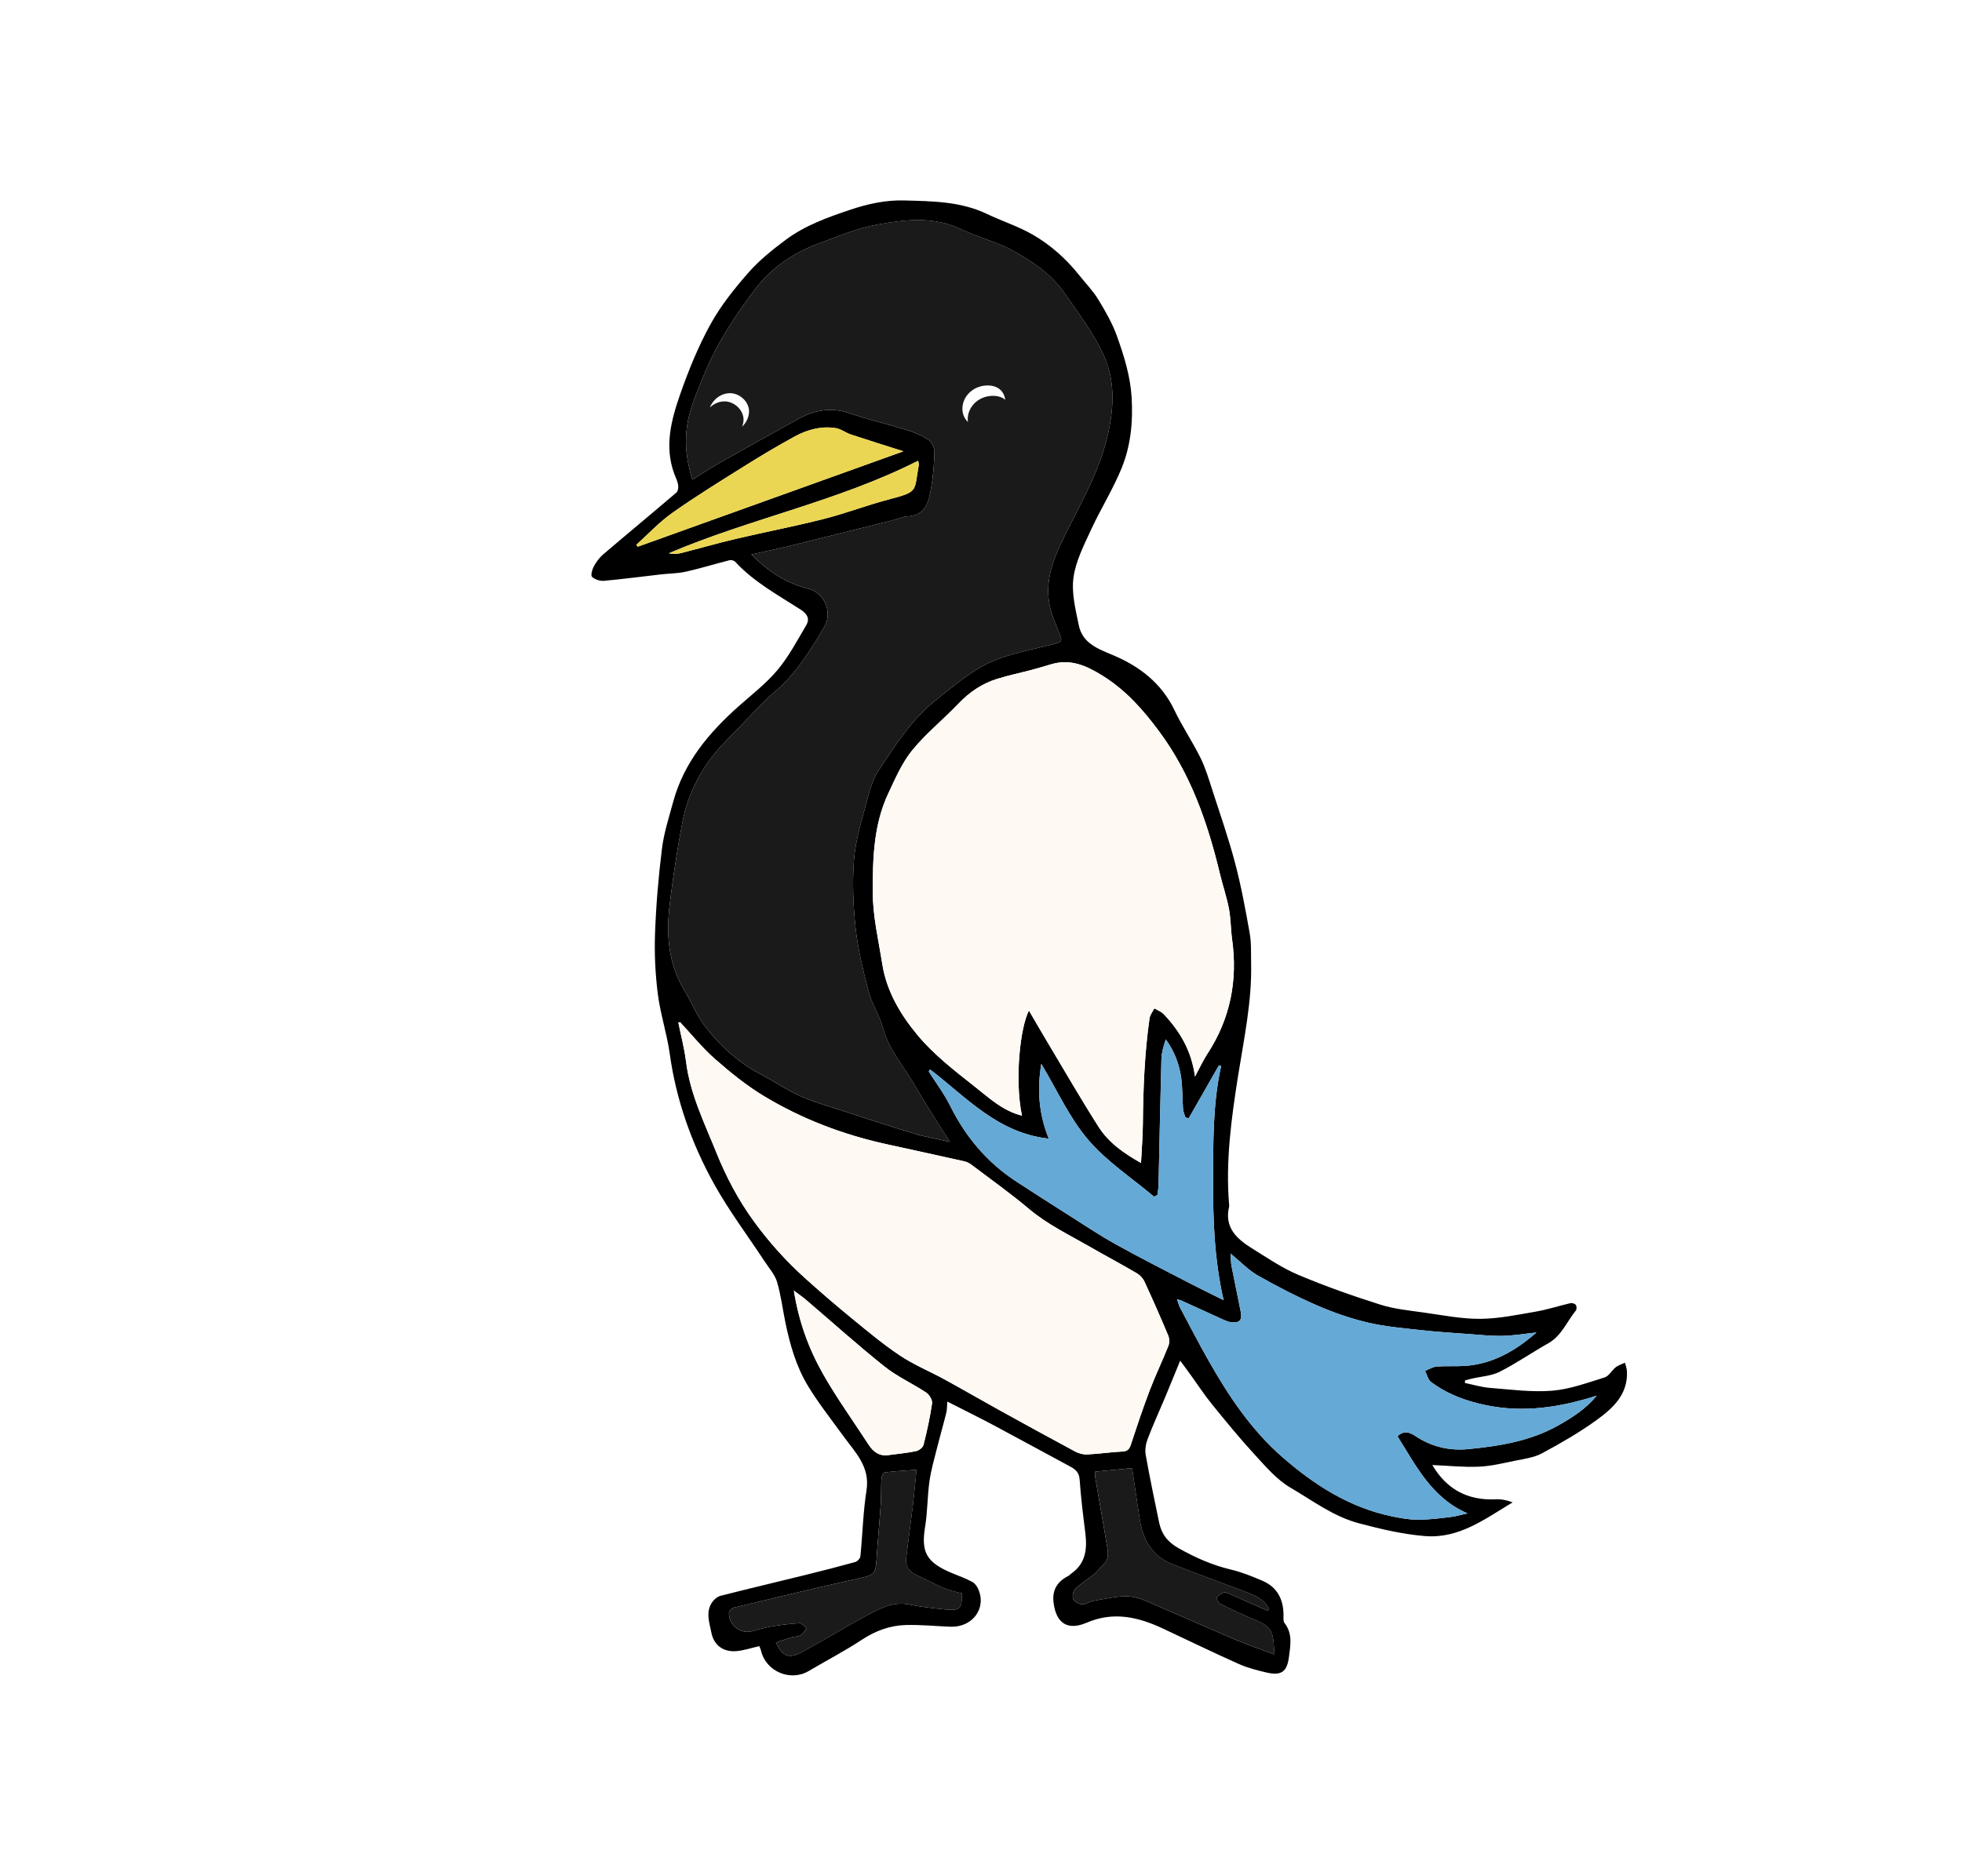 <?xml version="1.0" encoding="UTF-8"?><svg id="Layer_1" xmlns="http://www.w3.org/2000/svg" xmlns:xlink="http://www.w3.org/1999/xlink" viewBox="0 0 1150 1100"><defs><style>.cls-1{fill:#ebd653;}.cls-2,.cls-3{fill:#fff;}.cls-4{fill:#fff9f4;}.cls-5{fill:#65a9d6;}.cls-6{fill:#1a1a1a;}.cls-3{filter:url(#drop-shadow-1);}</style><filter id="drop-shadow-1" filterUnits="userSpaceOnUse"><feOffset dx="15" dy="15"/><feGaussianBlur result="blur" stdDeviation="15"/><feFlood flood-color="#000" flood-opacity=".5"/><feComposite in2="blur" operator="in"/><feComposite in="SourceGraphic"/></filter></defs><path class="cls-3" d="m464.71,1032.24c-14.97,0-29.82-4.98-41.8-14.01-.27-.21-.54-.42-.82-.62-27.06-3.32-48.78-23.29-54.15-50.83-.09-.44-.19-.88-.29-1.34-1.97-8.79-7.22-32.14,9.16-55.19,8.21-11.54,20.02-19.74,33.28-23.11,10.59-2.69,21.25-5.28,31.57-7.78,5.15-1.25,10.3-2.5,15.44-3.76-.99-1.29-2.05-2.7-3.16-4.23-1.71-2.36-3.45-4.7-5.19-7.05-5.67-7.64-12.1-16.3-17.95-25.96-11.3-18.67-16.26-37.94-19.32-52.64-.73-3.5-1.32-6.84-1.83-9.78-.36-2.04-.71-4.02-1.06-5.78-.65-.92-1.36-1.95-2.11-3.08-2.88-4.38-5.92-8.8-9.13-13.48-7.52-10.95-15.3-22.26-22.41-35.06-16.66-29.99-27.38-61.59-31.87-93.93-.47-3.41-1.5-7.78-2.58-12.41-1.58-6.77-3.38-14.45-4.47-23.07-1.85-14.63-2.53-29.34-2-43.71.64-17.46,2.12-35.66,4.42-54.11,1.38-11.07,4.08-20.61,6.47-29.03.5-1.76,1-3.51,1.47-5.26,8.52-31.4,26.51-54.14,42.49-70.07-1.97.23-3.94.47-5.92.71-7.88.95-16.03,1.93-24.45,2.68-1.68.15-3.39.23-5.08.23-14.75,0-29.37-5.63-40.11-15.46-18.1-16.55-21.82-43.36-9.23-66.69,4.54-8.41,10.27-15.6,17.04-21.37,7.11-6.07,14.31-12.11,21.27-17.96l.25-.21c-1.81-23.58,5.1-43.35,8.94-54.34,6.56-18.77,13.47-34.65,21.13-48.54,8.78-15.93,19.84-29.3,28.49-39.16,9.65-11,20.38-19.5,29.61-26.36,17.02-12.66,34.95-19.25,51.85-24.92,16.12-5.4,30.98-8.03,45.44-8.03,1.07,0,2.14.01,3.21.04l2.39.06c18.71.49,42,1.09,66.26,12.66,2.28,1.09,5.15,2.28,8.2,3.53,6.3,2.6,14.14,5.84,22.14,10.44,15.73,9.04,29.73,21.23,41.62,36.22.65.82,1.58,1.91,2.56,3.07,3.31,3.9,7.85,9.24,12,16.06,5.53,9.09,11.22,19.11,15.39,30.79,5.26,14.77,10.28,31.02,11.39,49.84,1.39,23.39-1.71,44.01-9.46,63.04-3.88,9.52-8.38,18.01-12.36,25.5-2.48,4.68-4.83,9.11-6.68,13.12-.51,1.11-1.03,2.23-1.56,3.36-.91,1.95-2.08,4.46-3.01,6.63,24.48,12.17,42.4,29.96,53.34,52.98,1.54,3.23,3.78,7.1,6.15,11.21,2.76,4.76,5.88,10.16,8.84,16.14,4.2,8.5,6.78,16.59,8.86,23.09.27.86.54,1.71.82,2.56,1.02,3.15,2.05,6.28,3.08,9.42,3.8,11.53,7.72,23.46,11.06,36.11,4.02,15.28,6.75,30.05,9.42,45.1,1.51,8.5,1.53,16.07,1.55,21.59,0,1.17,0,2.33.03,3.5.53,22.9-3.08,44.22-6.26,63.04-.71,4.21-1.38,8.2-2.01,12.17-3.09,19.6-5.79,38.72-5.17,56.73,3.98,2.48,7.65,4.64,10.59,5.88,12.72,5.38,27,10.56,43.64,15.83,2.6.82,7.67,1.5,12.58,2.15,1.76.23,3.51.47,5.25.71,2.6.37,5.21.77,7.82,1.17,6.59,1.02,12.82,1.98,17.28,1.98h.24c4.9-.04,11.73-1.26,18.97-2.55,1.83-.33,3.66-.65,5.48-.97,1.91-.33,4.83-1.12,7.93-1.95,2.86-.77,6.1-1.64,9.62-2.46,3.83-.88,7.77-1.33,11.72-1.33,17.17,0,33.32,8.17,43.19,21.85.44.6.86,1.21,1.26,1.83l21.62-10.13,13.91,59.4c.74,2.61,2.24,7.91,2.55,14.83,1.34,28.94-12.66,48.43-24.83,60.15l22.89,8.58-89.38,53.25c-1.96,1.17-4.02,2.45-6.2,3.8-15.75,9.78-37.33,23.17-67.05,23.17-2.63,0-5.3-.11-7.94-.33-9.33-.77-18.15-2.22-26.38-3.94,2.94,12.83,1.44,23.98.61,30.11l-.18,1.34c-4.7,36.83-32.42,53.32-57.8,53.32-5.28,0-10.63-.65-16.35-1.99-7.87-1.84-16.39-4.09-25.24-8.04-11.2-5-22.21-10.23-32.86-15.27-4.12-1.96-8.25-3.91-12.38-5.85-2.61-1.22-4.31-1.83-5.3-2.13-8.71,3.53-17.49,5.31-26.15,5.31-12.29,0-24.05-3.68-33.9-10.38-10.79,6.99-23.64,10.85-37.22,10.85-.92,0-1.85-.02-2.79-.05-3.38-.13-6.55-.32-9.62-.5-4.24-.25-8.24-.49-11.6-.49-.16,0-.32,0-.47,0-.21.12-.49.28-.83.51-7.9,5.21-15.53,9.52-22.9,13.69-3.59,2.03-6.97,3.94-10.19,5.85-10.51,6.23-22.54,9.52-34.79,9.52Z"/><path d="m839.55,858.95c8.45,14.35,20.86,20.86,37.3,20.06,3.24-.16,6.52.57,9.78,1.79-16.25,9.69-31.32,21.42-51.49,19.76-13.06-1.08-25.59-4.06-38.28-7.39-15.34-4.02-27.38-13.36-40.41-20.94-8.05-4.68-14.54-12.37-21-19.39-8.76-9.52-16.97-19.58-25.13-29.63-4.46-5.5-8.34-11.47-12.5-17.22-1.86-2.57-3.75-5.12-6.06-8.28-3.29,8.01-6.24,15.3-9.28,22.56-3.25,7.76-6.79,15.42-9.77,23.28-1.09,2.87-1.71,6.37-1.18,9.34,2.35,13.29,5.14,26.51,7.88,39.73,1.39,6.72,4.92,11.4,11.26,14.98,9.84,5.55,19.87,10.02,30.89,12.63,6.35,1.5,12.52,4.01,18.54,6.61,8.65,3.74,12.19,10.93,12.22,20.1,0,1.55-.25,3.54.56,4.57,4.93,6.23,3.47,13.3,2.6,20.06-1.11,8.71-4.63,10.98-13.17,8.98-5.51-1.29-11.1-2.72-16.24-5.01-14.9-6.66-29.59-13.79-44.37-20.73-14.46-6.8-29.05-10.21-44.71-3.47-11.17,4.8-17.92.44-19.46-11.72q-1.35-10.62,8.47-15.58c.78-.39,1.38-1.11,2.1-1.63,8.39-5.97,9.19-14.45,8.04-23.71-1.29-10.4-2.61-20.82-3.32-31.27-.28-4.14-2.37-5.92-5.47-7.59-14.82-7.97-29.57-16.08-44.43-23.99-8.87-4.72-17.88-9.16-27.67-14.15-.21,2.54-.1,4.61-.58,6.54-1.78,7.15-3.84,14.24-5.63,21.39-1.58,6.3-3.39,12.6-4.28,19.02-1.2,8.71-1.09,17.61-2.49,26.28-2.38,14.75.1,21.12,16.85,27.8,3.63,1.45,7.31,2.86,10.75,4.69,1.42.75,2.65,2.38,3.36,3.9,5.33,11.35-3.06,22.9-16.2,22.39-8.7-.34-17.42-1.23-26.1-1-9.38.25-17.89,3.45-25.91,8.74-10.01,6.6-20.72,12.13-31.05,18.25-10.69,6.34-25.13.23-27.92-12.01-.19-.83-.6-1.61-.99-2.6-4.69,1.06-9.08,2.58-13.57,2.94-7.49.59-13.07-3.42-14.52-10.83-1.15-5.91-3.54-12.24.55-18,1.12-1.58,3.01-3.15,4.84-3.62,16.51-4.2,33.08-8.11,49.62-12.19,9.78-2.41,19.54-4.9,29.25-7.59,1.27-.35,2.94-2.08,3.07-3.3,1.29-12.91,1.58-25.96,3.59-38.74,2.19-13.87-6.59-22.21-13.52-31.77-7.08-9.76-14.62-19.26-20.85-29.55-6.83-11.28-10.46-24.02-13.14-36.93-1.66-7.99-2.61-16.18-4.93-23.96-1.29-4.32-4.66-8.04-7.23-11.95-9.92-15.1-20.87-29.63-29.62-45.37-13.22-23.8-22.27-49.27-26.05-76.51-1.63-11.73-5.48-23.16-6.97-34.9-1.49-11.76-2.07-23.76-1.64-35.6.61-16.62,2.01-33.25,4.07-49.76,1.15-9.25,4.11-18.31,6.57-27.37,6.24-23,20.8-40.37,38.15-55.83,7.83-6.97,16.3-13.46,22.97-21.42,6.63-7.91,11.55-17.29,16.84-26.24,2.26-3.81.65-6.69-3.25-9.2-13.32-8.59-27.4-16.17-38.34-28.04-.67-.73-2.31-1.17-3.3-.93-8.58,2.18-17.05,4.8-25.68,6.74-4.75,1.07-9.75,1.03-14.62,1.59-11.12,1.27-22.22,2.76-33.36,3.76-2.32.21-5.31-.78-6.99-2.32-.85-.78.05-4.26,1.02-6.06,1.41-2.6,3.26-5.18,5.5-7.09,14.25-12.16,28.7-24.09,42.94-36.27.96-.82,1.26-3.07,1.02-4.51-.38-2.24-1.48-4.36-2.28-6.52-5.92-16.1-1.73-31.69,3.53-46.74,4.9-14.01,10.57-27.94,17.72-40.91,6.01-10.91,14.03-20.91,22.29-30.32,6.35-7.24,14.09-13.43,21.86-19.22,11.34-8.44,24.55-13.15,37.9-17.63,10.29-3.45,20.69-5.7,31.41-5.41,16.46.45,33.05.51,48.48,7.87,8.9,4.24,18.44,7.3,26.94,12.19,10.58,6.09,19.71,14.29,27.38,23.95,3.7,4.66,7.94,8.99,11.01,14.03,4.19,6.89,8.31,14.03,11,21.59,4.14,11.62,7.83,23.41,8.58,36.02.84,14.25-.55,28.2-5.85,41.23-5.12,12.58-12.48,24.24-18.16,36.61-4.12,8.97-8.85,18.24-10.11,27.79-1.19,8.97,1.26,18.6,3.13,27.73,2.15,10.5,10.8,13.69,19.91,17.51,15.4,6.45,28.54,16.31,36.12,32.26,4.57,9.61,10.61,18.5,15.33,28.05,2.96,5.98,4.86,12.51,6.93,18.89,4.61,14.24,9.55,28.4,13.36,42.86,3.56,13.51,6.1,27.32,8.54,41.09,1.01,5.71.69,11.67.82,17.52.52,22.45-4.2,44.25-7.67,66.26-3.93,24.89-7.35,49.96-5.22,75.33.03.35.1.73.02,1.07-3,12.22,4.42,18.94,13.35,24.5,8.87,5.52,17.64,11.52,27.19,15.56,15.67,6.62,31.79,12.3,48.01,17.44,8.31,2.63,17.23,3.47,25.93,4.7,10.89,1.54,21.85,3.73,32.76,3.64,10.86-.09,21.74-2.38,32.52-4.24,6.85-1.18,13.51-3.39,20.3-4.96.96-.22,2.6.3,3.14,1.05.54.74.56,2.59,0,3.29-5.3,6.5-8.34,14.81-16.24,19.25-9.56,5.37-18.61,11.7-28.38,16.63-4.9,2.47-10.9,2.76-16.39,4.05-1.31.31-2.61.67-3.91,1.01-.04.5-.08,1.01-.11,1.51,4.88,1,9.72,2.5,14.65,2.89,12.15.95,24.44,2.63,36.48,1.66,10.41-.84,20.65-4.66,30.77-7.79,2.56-.79,4.23-4.18,6.58-6.02,1.53-1.2,3.56-1.76,5.37-2.6.4,1.69,1.06,3.37,1.14,5.08.63,13.68-8.43,21.76-18.02,28.69-10.03,7.24-20.86,13.47-31.78,19.34-4.69,2.52-10.43,3.25-15.78,4.35-7.05,1.45-14.15,3.19-21.29,3.49-8.93.38-17.92-.58-27.16-.97Zm-282.81-189.51c-7.61-12.19-14.37-22.3-20.37-32.85-6.37-11.19-15.33-20.85-18.78-33.81-1.94-7.29-6.42-13.89-8.36-21.18-3.23-12.17-6.3-24.53-7.67-37-1.49-13.54-2.09-27.38-.98-40.92.94-11.54,4.58-22.9,7.57-34.2,1.62-6.12,3.39-12.6,6.82-17.77,9.62-14.48,18.93-29.38,32.68-40.51,8.38-6.79,16.76-13.77,25.93-19.35,13.18-8.03,28.61-10.19,43.31-14.08,5.87-1.55,6.05-1.51,3.71-7.36-1.9-4.75-4-9.5-5.14-14.45-3.95-17.27,3.66-32.11,11.03-46.69,8.49-16.78,17.55-33.22,22.18-51.69,4.09-16.31,5.36-32.99-1.3-48.25-5.8-13.29-14.93-25.21-23.25-37.28-7.59-11.02-18.65-18.6-30.08-24.93-9.55-5.29-20.55-7.87-30.45-12.61-16.27-7.79-32.64-5.88-49.48-2.82-11.69,2.13-22.34,6.68-33.34,10.69-15.32,5.58-28.38,14.31-38,26.96-12.08,15.88-23.02,32.59-30.58,51.44-3.9,9.74-8.17,18.97-9.58,29.62-1.36,10.33-.12,19.92,3.18,30.87,5.72-3.55,10.81-6.96,16.12-9.96,15.4-8.72,30.85-17.35,46.36-25.88,9.4-5.17,19.08-6.74,29.67-3.14,11.06,3.76,22.5,6.39,33.66,9.85,4.38,1.36,8.79,3.16,12.57,5.68,1.94,1.29,3.57,4.63,3.53,7.01-.13,7.09-.72,14.24-1.94,21.23-1.36,7.87-2.9,16.01-13.64,16.66-3.29.2-6.49,1.7-9.76,2.51-19.75,4.94-39.49,9.89-59.25,14.75-7.14,1.75-14.34,3.24-22.7,5.11,10.3,10.35,21.06,17.05,33.6,20.15,8.93,2.21,14.12,13.5,9.28,21.95-6.72,11.72-13.89,23.03-23.16,32.87-3.46,3.67-7.64,6.64-11.2,10.22-7.99,8.03-15.78,16.25-23.68,24.37-13.09,13.46-21.86,29.35-25.35,47.76-3.01,15.89-5.48,31.91-7.39,47.96-2.07,17.36-.93,34.39,8.47,49.97,4.31,7.13,7.39,15.15,12.46,21.64,8.87,11.34,19.45,21.06,32.45,27.84,7.86,4.11,15.22,9.27,23.31,12.83,8.59,3.78,17.73,6.31,26.68,9.23,13.31,4.34,26.6,8.72,40.01,12.74,6.46,1.94,13.17,3.08,20.84,4.83Zm143.69-38.31c2.8-5.17,4.7-9.37,7.19-13.19,13.47-20.58,17.91-43.03,14.54-67.24-.83-5.94-.73-12.03-1.85-17.9-1.33-6.94-3.65-13.69-5.3-20.58-7.16-29.83-17.04-58.39-35.63-83.45-9.39-12.67-19.5-24.1-33.04-32.55-9.52-5.94-18.9-10.19-30.29-6.75-3.9,1.18-7.82,2.32-11.76,3.37-6.66,1.76-13.44,3.15-20.01,5.22-8.79,2.76-16.14,7.79-22.57,14.55-8.83,9.28-19.01,17.4-27.05,27.29-6,7.38-9.93,16.58-14.04,25.32-8.64,18.37-9.12,38.39-9.08,58,.03,14.04,3.39,28.09,5.6,42.09,2.52,15.93,10.75,29.65,20.61,41.52,9.42,11.33,21.45,20.69,33.14,29.89,8.58,6.75,16.8,14.6,28.09,17.36-4.4-21.28-1-51.85,4.09-61.6,3.7,6.31,7.27,12.49,10.93,18.62,9.92,16.57,19.56,33.32,29.94,49.61,5.85,9.18,14.7,15.41,24.83,21.13.41-8.21,1.02-15.45,1.09-22.7.2-20.78.96-41.51,3.91-62.1.29-2.05,1.85-3.91,2.82-5.86,1.87,1.13,4.1,1.91,5.54,3.44,9.45,10,16.28,21.43,18.28,36.53Zm-301.8-31.85c-.35.07-.69.14-1.04.21,1.54,7.62,3.56,15.18,4.51,22.87,2.35,19,10.78,35.96,17.76,53.32,5.74,14.28,12.94,27.94,22.14,40.55,8.84,12.11,18.75,23.1,29.81,33.08,8.84,7.97,17.87,15.75,27.08,23.29,9.33,7.64,18.61,15.44,28.61,22.12,8.18,5.46,17.47,9.26,26.15,14.01,10.43,5.7,20.71,11.69,31.12,17.45,15.08,8.34,30.18,16.65,45.36,24.8,2.1,1.12,4.75,1.86,7.1,1.74,6.91-.33,13.79-1.38,20.7-1.72,3.13-.15,4.1-1.55,4.98-4.25,3.48-10.62,7.02-21.24,11-31.69,3.34-8.77,7.45-17.25,10.92-25.98.7-1.76.65-4.3-.09-6.05-4.45-10.63-9.1-21.18-13.93-31.65-.89-1.92-2.63-3.81-4.46-4.88-9.15-5.35-18.51-10.35-27.7-15.63-12.11-6.96-24.73-12.99-35.58-22.14-10.57-8.91-21.89-16.94-32.93-25.3-1.36-1.03-2.9-2.11-4.51-2.47-15.43-3.49-30.91-6.79-46.36-10.21-25.29-5.6-49.3-14.74-71.44-28.09-10.26-6.18-19.73-13.89-28.77-21.81-7.42-6.5-13.67-14.32-20.43-21.56Zm537.24,218.98c-21.49,6.86-42.71,10.1-64.64,5.62-11.76-2.4-22.83-6.44-32.47-13.66-1.78-1.34-2.35-4.3-3.47-6.51,2.24-.88,4.44-2.34,6.74-2.53,5.46-.43,10.98-.01,16.45-.37,16.52-1.09,29.89-8.94,42.09-19.6-6.81.72-13.28,1.83-19.78,1.97-6.72.14-13.46-.59-20.18-1.08-9.34-.68-18.69-1.26-27.99-2.3-10.38-1.16-20.88-2.03-31-4.43-10.14-2.4-20.16-5.9-29.73-10.06-11.84-5.16-23.39-11.12-34.62-17.5-5.53-3.14-10.08-8.03-16.03-12.91.26,3.35.22,5.46.62,7.48,1.72,8.86,3.64,17.68,5.35,26.54,1,5.16-.62,6.86-5.77,6.22-1.39-.17-2.77-.71-4.05-1.29-8.27-3.73-16.52-7.53-24.78-11.29-.58-.26-1.22-.4-2.71-.88.75,2.15,1.08,3.68,1.79,5.01,5.57,10.47,11.01,21.02,16.87,31.33,11.77,20.71,24.96,40.42,43.09,56.24,18.8,16.41,39.42,29.62,64.31,34.76,4.97,1.03,10.08,1.95,15.12,1.96,6.37,0,12.75-.83,19.09-1.59,3.35-.4,6.63-1.41,9.95-2.14-21.01-9.11-30.11-27.92-40.98-45.16,3.51-3.54,7.03-2.48,10.31-.28,9.5,6.37,20.04,8.87,31.23,7.77,18.38-1.8,36.45-4.67,53-14.06,8.24-4.68,15.89-9.59,22.2-17.26Zm-390.75-191.26c-.25.39-.51.78-.76,1.17,4.24,6.7,9.09,13.11,12.59,20.17,9.1,18.34,21.79,33.33,38.95,44.5,9.94,6.47,19.92,12.88,29.94,19.23,9.29,5.88,18.44,12.03,28.03,17.37,14.24,7.93,28.81,15.28,43.28,22.8,6.19,3.22,12.49,6.25,20.04,10.01-5.39-23.82-6.2-46.45-6.13-69.26.07-22.79-.3-45.54,4.7-68.04-.45-.09-.89-.18-1.34-.28-5.88,10.3-11.77,20.6-17.65,30.89-.65-.12-1.3-.24-1.95-.37-.48-1.67-1.27-3.33-1.39-5.03-.43-5.83-.27-11.73-1-17.52-1.05-8.43-4-16.25-9.12-23.27-1.31,3.9-2.45,7.67-2.55,11.47-.68,24.68-1.13,49.37-1.7,74.05-.04,1.9-.43,3.79-.66,5.68-.66.34-1.32.67-1.98,1.01-13.06-11.03-27.8-20.63-38.71-33.48-11.01-12.97-18.22-29.17-27.36-44.38-2.44,14.74-1.65,28.9,4.36,43.83-30.02-3.25-48.39-24.42-69.57-40.56Zm-7.91,234.7c-6.71.49-12.7.8-18.64,1.53-.8.1-1.83,2.28-1.91,3.55-.31,4.94-.1,9.92-.43,14.86-.73,11-1.8,21.98-2.49,32.98-.52,8.3-1.51,8.78-10.16,10.69-24.59,5.43-49.08,11.36-73.57,17.24-1.12.27-2.66,1.9-2.73,2.97-.43,6.69,6.4,12.43,12.87,10.98,3.8-.85,7.51-2.19,11.34-2.83,5.73-.96,11.52-1.71,17.32-2.04,1.28-.07,2.68,1.97,4.02,3.05-1.13,1.35-2.03,3.08-3.45,3.94-1.44.87-3.43.79-5.12,1.29-3.15.93-6.27,1.99-9.49,3.02,3.95,8.14,7.46,9.77,15.07,5.73,12.93-6.87,25.35-14.7,38.26-21.59,7.59-4.05,15.31-8.29,24.7-6.39,6.75,1.36,13.64,2.13,20.5,2.83,9.5.97,10.6-.18,10.48-9.36-3.45-.95-6.93-1.53-10.09-2.87-5.5-2.34-10.74-5.29-16.2-7.73-4.41-1.97-6.91-5.06-6.35-9.94,1.2-10.38,2.68-20.73,3.92-31.11.81-6.82,1.41-13.67,2.13-20.8Zm205.65,82.59c.34-.33.68-.66,1.02-.99-2.74-5.53-8.17-7.88-13.67-9.98-14.25-5.44-28.58-10.67-42.81-16.16-12.3-4.74-17.62-14.68-19.47-27.02-1.47-9.8-2.93-19.6-4.4-29.43-7.48.72-14.41,1.39-21.57,2.08,0,1.45-.15,2.51.02,3.51,2.31,13.6,4.64,27.2,7.02,40.79.7,3.97.72,7.66-2.65,10.65-1.96,1.74-3.51,3.94-5.53,5.59-3.43,2.8-7.35,5.05-10.5,8.11-1.28,1.24-1.99,4.4-1.31,5.96.7,1.6,3.39,3.13,5.27,3.2,2.27.09,4.55-1.75,6.92-2.12,7.04-1.11,14.23-3.08,21.17-2.47,6.12.54,12.07,3.87,17.93,6.35,14.55,6.17,28.96,12.68,43.52,18.83,7.09,2.99,14.39,5.47,23.24,8.8-.56-5.07-.39-8.64-1.43-11.82-1.93-5.92-7.7-7.32-12.71-9.55-5.98-2.66-11.93-5.4-17.75-8.39-1.07-.55-2.34-3.13-1.98-3.59,1.05-1.37,2.77-2.68,4.43-3.01,1.34-.27,3.01.82,4.47,1.46,6.93,3.04,13.84,6.13,20.76,9.2Zm-277.56-187.62c2.86,18.04,8.68,34,17.04,48.75,8.11,14.32,17.81,27.74,26.78,41.58,2.71,4.18,6.2,6.82,11.47,6.12,5.45-.72,10.95-1.24,16.32-2.35,1.69-.35,4.01-2.1,4.39-3.62,2.03-8.04,3.82-16.17,5-24.37.28-1.95-1.56-5.1-3.36-6.29-8.04-5.34-17.06-9.37-24.55-15.35-15.72-12.55-30.68-26.03-45.99-39.09-1.99-1.69-4.16-3.16-7.11-5.38Zm64.17-492.08c-10.97-3.5-20.94-6.59-30.84-9.88-3.01-1-5.73-3.23-8.76-3.7-8.47-1.32-16.59.84-23.95,4.84-10.25,5.57-20.27,11.58-30.15,17.78-14.07,8.81-28.22,17.54-41.76,27.12-7.6,5.37-14.06,12.37-21.04,18.64.27.38.54.76.81,1.15,51.52-18.51,103.03-37.01,155.7-55.93Zm8.64,5.55c-46.82,23.78-98.27,33.83-146.12,54.24,2.34.39,4.71.5,6.91-.06,10.8-2.72,21.51-5.84,32.35-8.39,17.2-4.04,34.57-7.36,51.69-11.71,12.81-3.25,25.21-8.06,38-11.41,17.82-4.68,14.71-4.54,17.63-20.4.06-.32-.12-.68-.45-2.28Z"/><path class="cls-6" d="m556.74,669.44c-7.67-1.75-14.37-2.9-20.84-4.83-13.41-4.02-26.7-8.39-40.01-12.74-8.95-2.92-18.1-5.45-26.68-9.23-8.08-3.56-15.44-8.72-23.31-12.83-13-6.79-23.58-16.5-32.45-27.84-5.07-6.49-8.16-14.51-12.46-21.64-9.41-15.58-10.54-32.61-8.47-49.97,1.92-16.06,4.38-32.08,7.39-47.96,3.49-18.41,12.26-34.3,25.35-47.76,7.89-8.12,15.69-16.34,23.68-24.37,3.56-3.58,7.74-6.56,11.2-10.22,9.27-9.84,16.44-21.15,23.16-32.87,4.84-8.45-.35-19.75-9.28-21.95-12.54-3.1-23.3-9.8-33.6-20.15,8.36-1.87,15.56-3.36,22.7-5.11,19.77-4.85,39.51-9.81,59.25-14.75,3.26-.82,6.47-2.31,9.76-2.51,10.74-.65,12.28-8.79,13.64-16.66,1.21-6.99,1.81-14.14,1.94-21.23.04-2.38-1.59-5.72-3.53-7.01-3.78-2.52-8.19-4.32-12.57-5.68-11.17-3.46-22.6-6.1-33.66-9.85-10.59-3.6-20.27-2.03-29.67,3.14-15.5,8.53-30.96,17.16-46.36,25.88-5.31,3.01-10.4,6.41-16.12,9.96-3.3-10.95-4.54-20.54-3.18-30.87,1.4-10.66,5.67-19.88,9.58-29.62,7.56-18.84,18.5-35.56,30.58-51.44,9.62-12.65,22.68-21.37,38-26.96,11.01-4.01,21.65-8.56,33.34-10.69,16.85-3.07,33.21-4.98,49.48,2.82,9.9,4.74,20.91,7.32,30.45,12.61,11.42,6.33,22.49,13.91,30.08,24.93,8.31,12.08,17.45,23.99,23.25,37.28,6.66,15.26,5.39,31.93,1.3,48.25-4.63,18.47-13.69,34.91-22.18,51.69-7.38,14.58-14.98,29.41-11.03,46.69,1.13,4.95,3.24,9.7,5.14,14.45,2.34,5.86,2.16,5.81-3.71,7.36-14.7,3.89-30.12,6.05-43.31,14.08-9.17,5.59-17.55,12.57-25.93,19.35-13.75,11.13-23.06,26.04-32.68,40.51-3.43,5.17-5.2,11.65-6.82,17.77-2.99,11.3-6.63,22.66-7.57,34.2-1.11,13.54-.51,27.39.98,40.92,1.37,12.47,4.44,24.83,7.67,37,1.94,7.29,6.42,13.89,8.36,21.18,3.45,12.96,12.41,22.62,18.78,33.81,6,10.55,12.77,20.66,20.37,32.85Z"/><path class="cls-4" d="m700.44,631.14c-2.01-15.1-8.83-26.54-18.28-36.53-1.44-1.53-3.67-2.31-5.54-3.44-.97,1.95-2.53,3.82-2.82,5.86-2.94,20.59-3.71,41.32-3.91,62.1-.07,7.25-.68,14.49-1.09,22.7-10.13-5.72-18.98-11.95-24.83-21.13-10.38-16.28-20.02-33.03-29.94-49.61-3.66-6.12-7.23-12.31-10.93-18.62-5.09,9.75-8.49,40.32-4.09,61.6-11.29-2.76-19.51-10.61-28.09-17.36-11.69-9.2-23.72-18.56-33.14-29.89-9.87-11.87-18.09-25.59-20.61-41.52-2.21-13.99-5.57-28.05-5.6-42.09-.04-19.61.44-39.63,9.08-58,4.11-8.74,8.04-17.94,14.04-25.32,8.03-9.89,18.21-18,27.05-27.29,6.42-6.75,13.78-11.78,22.57-14.55,6.57-2.06,13.34-3.45,20.01-5.22,3.94-1.04,7.86-2.19,11.76-3.37,11.38-3.44,20.77.81,30.29,6.75,13.54,8.45,23.64,19.88,33.04,32.55,18.59,25.06,28.46,53.62,35.63,83.45,1.65,6.89,3.98,13.63,5.3,20.58,1.12,5.87,1.02,11.96,1.85,17.9,3.37,24.21-1.07,46.66-14.54,67.24-2.49,3.81-4.39,8.01-7.19,13.19Z"/><path class="cls-4" d="m398.64,599.28c6.77,7.24,13.02,15.06,20.43,21.56,9.04,7.92,18.51,15.62,28.77,21.81,22.14,13.35,46.15,22.5,71.44,28.09,15.45,3.42,30.93,6.72,46.36,10.21,1.61.36,3.15,1.44,4.51,2.47,11.04,8.36,22.36,16.39,32.93,25.3,10.85,9.15,23.47,15.18,35.58,22.14,9.19,5.28,18.55,10.27,27.7,15.63,1.83,1.07,3.57,2.96,4.46,4.88,4.83,10.46,9.48,21.01,13.93,31.65.73,1.75.79,4.3.09,6.05-3.47,8.73-7.58,17.21-10.92,25.98-3.98,10.45-7.51,21.07-11,31.69-.88,2.7-1.85,4.09-4.98,4.25-6.91.34-13.79,1.4-20.7,1.72-2.35.11-5-.62-7.1-1.74-15.18-8.15-30.28-16.46-45.36-24.8-10.41-5.76-20.69-11.74-31.12-17.45-8.68-4.75-17.96-8.54-26.15-14.01-10-6.68-19.28-14.48-28.61-22.12-9.21-7.54-18.24-15.32-27.08-23.29-11.07-9.98-20.98-20.97-29.81-33.08-9.21-12.61-16.4-26.27-22.14-40.55-6.98-17.36-15.41-34.32-17.76-53.32-.95-7.69-2.98-15.25-4.51-22.87.35-.07.69-.14,1.04-.21Z"/><path class="cls-5" d="m935.88,818.26c-6.3,7.67-13.96,12.58-22.2,17.26-16.56,9.4-34.62,12.26-53,14.06-11.19,1.1-21.73-1.4-31.23-7.77-3.28-2.2-6.8-3.26-10.31.28,10.87,17.23,19.97,36.05,40.98,45.16-3.31.73-6.6,1.74-9.95,2.14-6.34.76-12.73,1.6-19.09,1.59-5.05,0-10.15-.93-15.12-1.96-24.9-5.14-45.51-18.35-64.31-34.76-18.14-15.83-31.32-35.53-43.09-56.24-5.86-10.31-11.3-20.86-16.87-31.33-.7-1.33-1.03-2.85-1.79-5.01,1.49.48,2.13.61,2.71.88,8.26,3.76,16.5,7.56,24.78,11.29,1.29.58,2.67,1.12,4.05,1.29,5.15.64,6.77-1.06,5.77-6.22-1.71-8.86-3.63-17.68-5.35-26.54-.39-2.02-.36-4.13-.62-7.48,5.95,4.88,10.5,9.77,16.03,12.91,11.24,6.38,22.78,12.34,34.62,17.5,9.57,4.17,19.58,7.66,29.73,10.06,10.12,2.4,20.63,3.26,31,4.43,9.3,1.04,18.65,1.62,27.99,2.3,6.72.49,13.47,1.22,20.18,1.08,6.5-.14,12.98-1.25,19.78-1.97-12.19,10.66-25.57,18.5-42.09,19.6-5.47.36-10.99-.06-16.45.37-2.3.18-4.5,1.65-6.74,2.53,1.13,2.21,1.69,5.17,3.47,6.51,9.64,7.22,20.71,11.26,32.47,13.66,21.93,4.48,43.15,1.24,64.64-5.62Z"/><path class="cls-5" d="m545.13,627c21.18,16.15,39.55,37.31,69.57,40.56-6.01-14.92-6.81-29.09-4.36-43.83,9.13,15.21,16.34,31.41,27.36,44.38,10.91,12.85,25.65,22.45,38.71,33.48.66-.34,1.32-.67,1.98-1.01.23-1.89.61-3.78.66-5.68.57-24.68,1.02-49.37,1.7-74.05.11-3.8,1.24-7.57,2.55-11.47,5.12,7.02,8.07,14.84,9.12,23.27.72,5.79.57,11.68,1,17.52.13,1.7.91,3.35,1.39,5.03.65.12,1.3.24,1.95.37,5.88-10.3,11.77-20.6,17.65-30.89.45.09.89.18,1.34.28-5,22.5-4.63,45.25-4.7,68.04-.07,22.8.74,45.43,6.13,69.26-7.55-3.76-13.84-6.79-20.04-10.01-14.47-7.52-29.03-14.87-43.28-22.8-9.59-5.34-18.74-11.49-28.03-17.37-10.02-6.35-20-12.76-29.94-19.23-17.15-11.17-29.85-26.16-38.95-44.5-3.51-7.07-8.36-13.47-12.59-20.17.25-.39.51-.78.76-1.17Z"/><path class="cls-6" d="m537.22,861.7c-.72,7.13-1.32,13.98-2.13,20.8-1.24,10.38-2.72,20.73-3.92,31.11-.56,4.88,1.93,7.97,6.35,9.94,5.46,2.44,10.7,5.39,16.2,7.73,3.15,1.34,6.63,1.92,10.09,2.87.12,9.18-.97,10.33-10.48,9.36-6.86-.7-13.75-1.46-20.5-2.83-9.39-1.9-17.11,2.34-24.7,6.39-12.92,6.9-25.33,14.73-38.26,21.59-7.6,4.04-11.12,2.41-15.07-5.73,3.22-1.03,6.34-2.09,9.49-3.02,1.7-.5,3.68-.42,5.12-1.29,1.42-.86,2.32-2.59,3.45-3.94-1.34-1.07-2.74-3.12-4.02-3.05-5.8.33-11.59,1.08-17.32,2.04-3.83.64-7.54,1.98-11.34,2.83-6.47,1.44-13.3-4.3-12.87-10.98.07-1.08,1.61-2.7,2.73-2.97,24.49-5.88,48.97-11.81,73.57-17.24,8.65-1.91,9.64-2.39,10.16-10.69.69-11,1.76-21.98,2.49-32.98.33-4.94.11-9.92.43-14.86.08-1.27,1.11-3.45,1.91-3.55,5.94-.73,11.92-1.03,18.64-1.53Z"/><path class="cls-6" d="m742.87,944.29c-6.92-3.07-13.83-6.16-20.76-9.2-1.46-.64-3.13-1.73-4.47-1.46-1.66.33-3.38,1.64-4.43,3.01-.36.47.91,3.04,1.98,3.59,5.82,2.99,11.77,5.73,17.75,8.39,5.01,2.23,10.78,3.63,12.71,9.55,1.04,3.18.87,6.75,1.43,11.82-8.85-3.33-16.15-5.81-23.24-8.8-14.56-6.14-28.97-12.65-43.52-18.83-5.86-2.49-11.81-5.82-17.93-6.35-6.94-.61-14.13,1.36-21.17,2.47-2.37.37-4.65,2.21-6.92,2.12-1.88-.07-4.57-1.6-5.27-3.2-.68-1.56.03-4.72,1.31-5.96,3.15-3.06,7.07-5.31,10.5-8.11,2.02-1.65,3.57-3.86,5.53-5.59,3.37-2.99,3.35-6.67,2.65-10.65-2.38-13.59-4.71-27.19-7.02-40.79-.17-1-.02-2.06-.02-3.51,7.17-.69,14.09-1.36,21.57-2.08,1.47,9.83,2.93,19.63,4.4,29.43,1.85,12.35,7.17,22.28,19.47,27.02,14.23,5.48,28.56,10.71,42.81,16.16,5.5,2.1,10.92,4.45,13.67,9.98-.34.33-.68.66-1.02.99Z"/><path class="cls-4" d="m465.31,756.66c2.95,2.22,5.13,3.69,7.11,5.38,15.31,13.06,30.28,26.55,45.99,39.09,7.49,5.98,16.5,10.01,24.55,15.35,1.8,1.19,3.64,4.34,3.36,6.29-1.18,8.2-2.97,16.33-5,24.37-.38,1.52-2.7,3.27-4.39,3.62-5.37,1.11-10.87,1.63-16.32,2.35-5.28.7-8.76-1.94-11.47-6.12-8.97-13.84-18.67-27.26-26.78-41.58-8.36-14.75-14.18-30.71-17.04-48.75Z"/><path class="cls-1" d="m529.48,264.58c-52.66,18.92-104.18,37.42-155.7,55.93-.27-.38-.54-.76-.81-1.15,6.97-6.27,13.43-13.27,21.04-18.64,13.54-9.57,27.69-18.31,41.76-27.12,9.89-6.19,19.91-12.21,30.15-17.78,7.36-4,15.48-6.16,23.95-4.84,3.04.47,5.76,2.7,8.76,3.7,9.9,3.29,19.87,6.39,30.84,9.88Z"/><path class="cls-1" d="m538.12,270.13c.33,1.6.51,1.96.45,2.28-2.92,15.86.19,15.72-17.63,20.4-12.78,3.36-25.19,8.16-38,11.41-17.12,4.35-34.49,7.67-51.69,11.71-10.84,2.55-21.55,5.67-32.35,8.39-2.2.55-4.57.44-6.91.06,47.85-20.41,99.3-30.46,146.12-54.24Z"/><path class="cls-2" d="m427.95,230.52c-5.21-.05-10,3.57-11.85,8.37,2.31-2.2,5.38-3.59,8.62-3.56,5.84.06,11.13,5.17,11.09,10.7-.01,1.44-.31,2.83-.82,4.15,2.45-2.41,4.03-5.59,4.05-8.97.05-5.53-5.25-10.64-11.09-10.7Z"/><path class="cls-2" d="m567.23,245.21c.37-7.56,7.16-13.4,15.28-13.14,2.77.09,5.04.91,6.72,2.35-.73-5.13-4.28-8.25-9.85-8.43-8.12-.26-14.91,5.58-15.28,13.14-.16,3.27,1.1,6.21,3.24,8.28-.11-.71-.15-1.44-.11-2.2Z"/></svg>